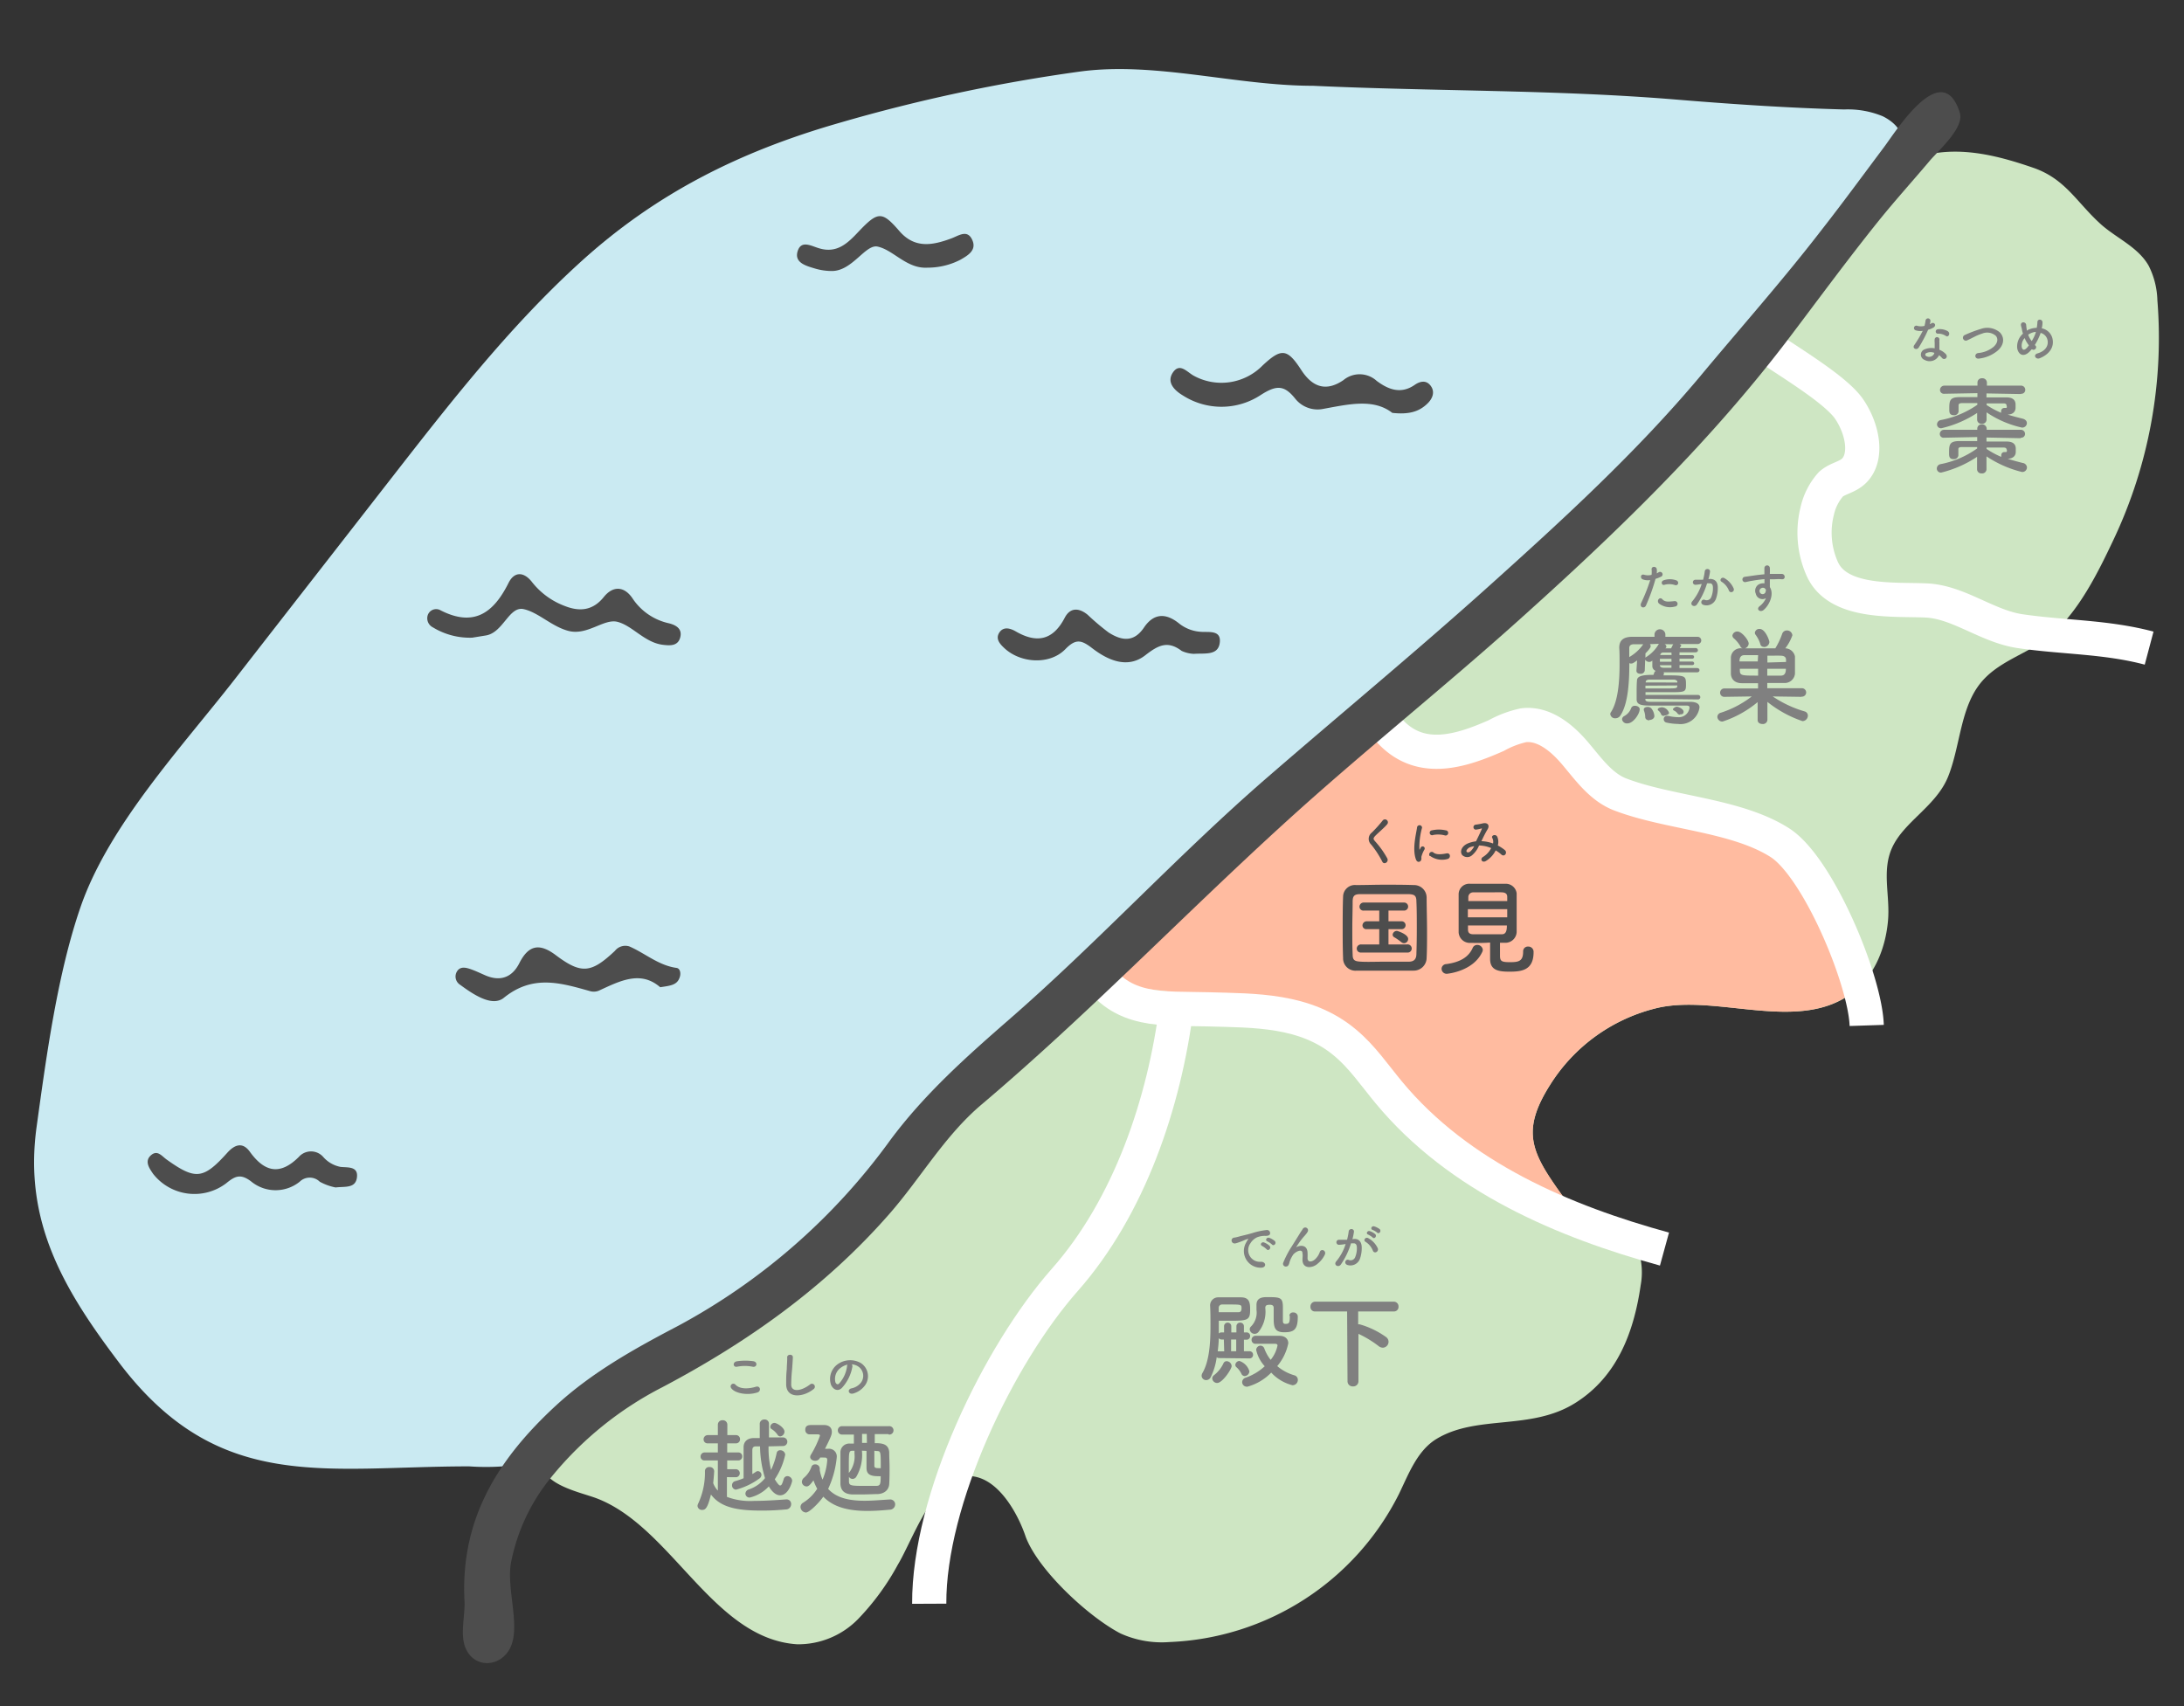 <svg xmlns="http://www.w3.org/2000/svg" viewBox="0 0 320 250"><rect x="0" y="0" width="320" height="250" fill="#333333" stroke="none"/><defs><style>.cls-1{fill:#caeaf2;}.cls-2{fill:#cee6c3;}.cls-3{fill:#ffbba0;}.cls-4{fill:none;stroke:#fff;stroke-miterlimit:10;stroke-width:5.01px;}.cls-5{fill:#4d4d4d;}.cls-6{fill:gray;}</style></defs><g id="レイヤー_1" data-name="レイヤー 1"><path class="cls-1" d="M245.72,14.6c8.15.67,16.31,1.22,24.49,1.44a13.36,13.36,0,0,1,5.66,1c9.16,4.58-4.33,17.68-7.61,21.91-3.08,4-6.73,7.54-9.52,11.74-2.62,4-4.19,9.16-7.43,12.66-2.46,2.66-6.35,4-9.49,5.87-5.62,3.31-9.53,5.55-13.27,10.64-4.28,5.82-12.66,10.19-17.42,15.64a435.63,435.63,0,0,1-32.35,33.09c-5.49,5.08-12.64,8.76-18.46,13.54a99.89,99.89,0,0,0-16,16.12c-2.41,3.11-4.57,6.41-7.14,9.39A83.73,83.73,0,0,1,125.87,178q-10.31,8.31-21,16.11c-5,3.68-10.61,6.64-15.24,10.84-3.8,3.45-6.34,8-11.62,9.33a34.49,34.49,0,0,1-9.25.59c-21.13,0-36.66,4-51.16-15C9.34,189,3.44,179.05,5.36,165.14c1.43-10.36,3.06-22.49,6.47-32.31,4.17-12,14.92-23.47,22.63-33.38S49.69,79.9,57.3,70.12c8.57-11,17.19-22.07,27.49-31.48C96,28.37,108.37,22.2,123,18a246.47,246.47,0,0,1,35.13-7.5c11.06-1.53,22.91,2.07,34.25,2.07C210.17,13.4,227.93,13.12,245.72,14.6Z"/><path class="cls-2" d="M240.4,188.28c-1,6.93-3.44,13.42-9.56,17.28-6.5,4.11-14.34,1.69-20.3,5.25-2.86,1.7-4.11,5.1-5.56,8.1a39.36,39.36,0,0,1-33.6,21.7,14.63,14.63,0,0,1-7.21-1.26c-4.66-2.42-12-9.21-13.87-14.12-1.22-3.67-4.55-9.69-9.25-8.86-4.43.78-7.43,9.46-9.49,12.89a36.57,36.57,0,0,1-5.85,8,12.26,12.26,0,0,1-8.91,3.68c-12.32-.79-18.36-17.2-29.39-21.39-2.33-.88-7.7-1.92-8-5-.18-1.95,3.27-5.3,4.42-6.82a35.26,35.26,0,0,1,10.8-9.83c5.58-3.39,12-5.15,17.53-8.67,7.84-5,13-13.18,19.18-20.17a132.19,132.19,0,0,1,19.69-17.6c3.17-2.41,6.29-4.5,8.81-7.48a81.57,81.57,0,0,1,8.58-9.26c7.89-6.86,16.54-12.81,24.31-19.81,4.28-3.85,8.27-8,12.33-12.07,6.88-6.88,14-13.54,21.09-20.19,9.46-8.85,19.4-17.4,28.46-26.65,6.94-7.09,8.48-17.12,14.48-24.81a23.45,23.45,0,0,1,13.51-8.58c5.24-1.09,10.47.3,15.39,2,4.73,1.67,6.3,5.1,9.93,8.34,2.29,2,5.39,3.3,6.91,6A11.9,11.9,0,0,1,316.1,44a69.05,69.05,0,0,1-6.43,35.09c-2.24,4.74-5,10.34-9,13.84-3.43,3-8.26,3.86-10.95,7.79-2.5,3.65-2.59,8.8-4.25,13-1.72,4.39-6.51,6.65-8.25,10.52-1.53,3.4-.26,7-.59,10.68-.35,3.94-1.91,7.93-5,10.39-7.77,6.17-19.64.4-28.58,2.34A25.51,25.51,0,0,0,227.1,159c-4.32,6.83-2.68,9.95,1.76,16.13,3,4.14,9.41,2.51,11.39,8.79A10.24,10.24,0,0,1,240.4,188.28Z"/><path class="cls-3" d="M243,147.65c8.94-1.94,20.81,3.83,28.58-2.34a11.53,11.53,0,0,0,1.86-1.9c-2.59-7.18-5.9-14.24-12-18.59A40.3,40.3,0,0,0,250.88,120q-5-1.68-10-3.19a12.22,12.22,0,0,1-3.88-1.68,19.08,19.08,0,0,1-2.46-2.62,16.64,16.64,0,0,0-16.47-4.92c-2.35.63-4.64,1.81-7.07,1.66-3.13-.2-5.39-2.39-7.42-4.94-3.55,3.58-7.08,7.18-10.82,10.55-7.77,7-16.42,12.95-24.31,19.81a81.57,81.57,0,0,0-8.58,9.26c-.16.19-.33.37-.49.55a21.75,21.75,0,0,0,2.41.13,81.74,81.74,0,0,1,26.05,4.68,24.76,24.76,0,0,1,7.92,4.13c3,2.53,4.84,6.16,7.73,8.8,2.52,2.32,5.7,3.76,8.66,5.47,7.89,4.57,14.76,11.37,23.63,13.44,1,0,2.07.07,3.09.17-2.71-3.28-7.54-2.76-10-6.19-4.44-6.18-6.08-9.3-1.76-16.13A25.51,25.51,0,0,1,243,147.65Z"/><path class="cls-4" d="M201,103.07c4.59,9.69,11.91,7.51,18.24,4.71a14.69,14.69,0,0,1,4-1.51c2.95-.35,5.59,1.82,7.52,4.09s3.73,4.87,6.5,6c7.18,2.8,17.06,3,23.53,7.12,5.62,3.61,12.5,20.11,12.72,26.78"/><path class="cls-4" d="M258.74,50.66c2.9,2.09,10.2,6.33,12.21,9.3s2.71,7,.73,9c-1,1-2.43,1.11-3.42,2a8.76,8.76,0,0,0-2,3.92,13,13,0,0,0,.66,8.3c2.21,5.38,10.62,4.58,15.35,4.81s8.92,3.8,13.74,4.5c6.36.93,12.56.8,18.88,2.48"/><path class="cls-5" d="M204,60.5c-2.8-2.18-6.53-1.23-10.31-.55a4.19,4.19,0,0,1-3.92-1.54c-1.6-2-2.74-2-5-.56a10.47,10.47,0,0,1-11.45.1c-1.12-.67-2.41-1.82-1.53-3.27,1-1.61,2.07-.23,3.07.35A8.45,8.45,0,0,0,185,53.55c2.73-2.55,3.6-2.51,5.65.65,1.65,2.55,3.65,3.23,6.19,1.5a3.71,3.71,0,0,1,4.87.11c1.66,1.24,3.5,2,5.54.61.78-.55,1.71-.79,2.38.12s.26,1.91-.54,2.65C207.91,60.31,206.45,60.77,204,60.5Z"/><path class="cls-5" d="M69.19,93.44a10.4,10.4,0,0,1-5.76-1.51,1.49,1.49,0,0,1-.78-1.71,1.3,1.3,0,0,1,1.92-.78c4.89,2.49,7.76.34,9.93-4,.87-1.77,2.29-1.65,3.45-.15a11,11,0,0,0,4.81,3.51c2.19.86,4.11.67,5.71-1.32,1.37-1.7,3-1.56,4.18.16A8.6,8.6,0,0,0,98,91.33c1,.25,2,.77,1.67,2.06s-1.48,1.22-2.5,1.1c-2.7-.3-4.49-2.81-6.7-3.37-2-.51-4.42,2.07-7.21,1.32-2.46-.66-4.35-2.69-6.52-3.18s-3,3.47-5.58,3.86Z"/><path class="cls-5" d="M96.73,144.66c-2.88-2.5-5.9-.92-9,.51a2,2,0,0,1-1.32.05c-4.31-1.21-8.36-2.44-12.6,1-1.7,1.36-4.45-.49-6.38-1.91a1.43,1.43,0,0,1-.57-1.78c.43-.94,1.25-.8,2-.55s1.45.59,2.16.9c2.23,1,4,.38,5.07-1.74,1.33-2.62,2.89-3,5.29-1.22,3.79,2.86,5.23,2.7,8.72-.59a1.93,1.93,0,0,1,2.11-.65c2.31,1,4.28,2.79,6.92,3.15.55.08.67.86.44,1.43C99.19,144.37,98.16,144.44,96.73,144.66Z"/><path class="cls-5" d="M174.93,95.81a4.74,4.74,0,0,1-1.79-.43c-2.07-1.57-3.46-.82-5.35.65-2.59,2-5.44.72-7.7-1-1.6-1.24-2.43-1.52-4,.1-2.28,2.33-6.52,2.06-8.89-.12-.67-.62-1.38-1.37-.79-2.3s1.58-.67,2.4-.2c3.08,1.79,5.47,1.34,7.2-2,.81-1.54,2.11-1.45,3.36-.42a35.28,35.28,0,0,0,3.05,2.58c1.86,1.19,3.68,1.54,5.2-.72,1.41-2.09,3.18-2.17,5.13-.6a5.67,5.67,0,0,0,3.07,1.22c1.21.13,3.19-.36,2.89,1.68C178.43,96.1,176.49,95.69,174.93,95.81Z"/><path class="cls-5" d="M49.17,174a7.93,7.93,0,0,1-2.32-.84,2.1,2.1,0,0,0-2.94,0,5.64,5.64,0,0,1-7.15-.07c-1.52-1.13-2.32-.77-3.62.3A7.69,7.69,0,0,1,22.43,172c-.55-.81-1.29-1.83-.33-2.7s1.61.11,2.33.62c4.21,3,5.36,2.9,8.87-1,1.13-1.26,2.28-1.58,3.31-.15,2.16,3,4.43,3.49,7.17.76a2.38,2.38,0,0,1,3.58,0,4.49,4.49,0,0,0,2.55,1.46c1.05.11,2.59-.12,2.39,1.53S50.56,173.83,49.17,174Z"/><path class="cls-5" d="M135.92,39.22c-3.08.2-5-2.6-7.35-3.09-1.75-.36-3.66,3.52-6.6,3.58a8.66,8.66,0,0,1-2.62-.38c-1.26-.38-3-.84-2.48-2.52s2-.76,3.14-.43c2.62.8,4.2-.75,5.76-2.41,2.85-3,3.44-3.08,6-.12,2.26,2.62,4.88,2.1,7.61,1.09,1.1-.4,2.4-1.42,3.11.3.6,1.45-.68,2.19-1.75,2.81A10.45,10.45,0,0,1,135.92,39.22Z"/><path class="cls-6" d="M241.08,102.4v.1c0,.29.35.34.77.34.67,0,1.61,0,2.63,0s2.14,0,3.13,0,1.4.33,1.4.8a2.8,2.8,0,0,1-3.16,2.44,8.19,8.19,0,0,1-1.72-.21.5.5,0,0,1-.36-.49.45.45,0,0,1,.48-.48h.17a6.7,6.7,0,0,0,1.43.19,1.57,1.57,0,0,0,1.7-1.4c0-.2-.11-.3-.46-.3h-.66l-4.28,0c-1.34,0-2.29,0-2.35-.83,0-.23,0-.57,0-.94,0-.63,0-1.37.05-1.89,0-.74,1-.84,2.41-.84a2.74,2.74,0,0,0,.12-.32.42.42,0,0,1,.23-.26.74.74,0,0,1-.51-.71c0-.23,0-.51,0-.8l-.08.06a.57.57,0,0,1-.38.13.69.69,0,0,1-.59-.33l-.06,1.6a.58.58,0,0,1-.64.47c-.31,0-.58-.14-.58-.44v0l.1-1.52c-.56.4-.67.46-.86.46a.52.52,0,0,1-.28-.06c0,2.54-.14,5.93-1.31,7.67a.85.85,0,0,1-.73.41.69.69,0,0,1-.75-.61.51.51,0,0,1,.11-.31c1.06-1.63,1.25-4.64,1.25-7,0-1,0-1.8-.05-2.4v0c0-1,.49-1.6,1.88-1.62h3.29v-.39h0a.8.8,0,0,1,1.59,0h0l0,.39c2,0,3.87,0,4.7,0a.54.54,0,0,1,.56.54.53.53,0,0,1-.58.52h-2.61c.14.06.25.14.25.23s0,0-.22.36h2.31a.33.33,0,0,1,.36.33c0,.15-.12.3-.38.3h-2.32V96h1.83c.22,0,.31.12.31.26a.27.27,0,0,1-.31.26h-1.83v.42h1.83a.28.28,0,0,1,.32.26c0,.14-.1.26-.32.26h-1.83v.43h2.55c.26,0,.38.15.38.32s-.12.31-.38.31h-4.88a.32.32,0,0,1,.05.18.61.61,0,0,1-.09.26c3.29,0,3.32,0,3.32,1.41,0,1-.15,1.06-2.23,1.06l-3.7,0v.4h7.7a.33.33,0,1,1,0,.66Zm-3.42,3a.58.58,0,0,1,.32-.47,2.17,2.17,0,0,0,1-1.12.55.55,0,0,1,.58-.39c.34,0,.69.2.69.5,0,.67-.93,2.08-1.8,2.08A.71.71,0,0,1,237.66,105.38Zm1.79-11c-.54,0-.73.22-.73.56v1.32a6.22,6.22,0,0,0,2.05-1.88Zm2.21,11.15c-.31,0-.6-.16-.6-.48a2.82,2.82,0,0,0-.21-1,.3.3,0,0,1,0-.12c0-.23.27-.36.56-.36a.73.73,0,0,1,.55.22,2,2,0,0,1,.44,1.14C242.37,105.31,242,105.5,241.66,105.5Zm.09-11.16a.52.52,0,0,1,.11.29c0,.06,0,.29-.77,1.06l0,.65a.44.44,0,0,1,.14-.13A5.44,5.44,0,0,0,243,94.44a.3.3,0,0,1,.07-.1Zm-.66,6.08v.41l3,0c1.4,0,1.62,0,1.66-.29,0,0,0-.09,0-.15Zm4.67-.46c0-.07,0-.11,0-.16s-.18-.27-.53-.27-1,0-1.63,0-1.3,0-1.89,0c-.38,0-.57.12-.58.35V100Zm-1.94,4.89a.42.42,0,0,1-.42-.2,1.27,1.27,0,0,0-.42-.58.22.22,0,0,1-.09-.16c0-.18.34-.32.66-.32a1.19,1.19,0,0,1,1,.83C244.54,104.68,244.14,104.85,243.82,104.85Zm1.08-8.36h-1.69c0,.14,0,.28,0,.42h1.7Zm0,.94h-1.69v0c0,.21.15.37.57.37h1.12Zm0-1.86h-1.2a.4.4,0,0,0-.44.36l0,0h1.66Zm-1-1.23a.45.45,0,0,1,.26.35.32.32,0,0,1-.06.17L244,95h.85c.08-.14.14-.28.24-.48a.23.23,0,0,1,.11-.11Zm2.25,10.33a.43.43,0,0,1-.35-.16,1.22,1.22,0,0,0-.53-.44c-.11-.06-.15-.13-.15-.2s.29-.36.56-.36,1,.34,1,.73S246.4,104.67,246.12,104.67Z"/><path class="cls-6" d="M263.93,102.11l-4.19-.06a16.56,16.56,0,0,0,4.69,2.2.63.63,0,0,1,.46.6.82.82,0,0,1-.78.82,16.86,16.86,0,0,1-5.15-2.82l0,2.66v0a.65.65,0,0,1-.72.58c-.36,0-.71-.18-.71-.58v0l0-2.63a15.57,15.57,0,0,1-5.14,2.85.72.72,0,0,1-.76-.69.64.64,0,0,1,.5-.6,14.8,14.8,0,0,0,4.54-2.39l-4,.06h0a.6.6,0,0,1-.64-.61.62.62,0,0,1,.65-.62h4.91v-.77c-.85,0-1.79,0-2.36,0-1.05,0-1.57-.58-1.62-1.35,0-.37,0-.8,0-1.22s0-.86,0-1.2A1.42,1.42,0,0,1,255.21,95h.11a.47.47,0,0,1-.32-.3,4.45,4.45,0,0,0-1-1.2.59.59,0,0,1-.17-.36.71.71,0,0,1,.75-.6c.65,0,1.64,1.29,1.64,1.76a.78.78,0,0,1-.55.7h4.45a10.92,10.92,0,0,0,1-2.11.72.72,0,0,1,.68-.51.79.79,0,0,1,.82.71A6.75,6.75,0,0,1,261.58,95a1.48,1.48,0,0,1,1.42,1.2c0,.37,0,.82,0,1.27s0,.87,0,1.24a1.51,1.51,0,0,1-1.59,1.37c-.65,0-1.64,0-2.47,0v.77h5a.62.62,0,1,1,0,1.23ZM257.6,96c-.68,0-1.35,0-2,0s-.73.52-.73.92h2.68Zm0,2h-2.68c0,1,0,1,2.68,1Zm.84-3.21a.51.51,0,0,1-.52-.41,4.34,4.34,0,0,0-.71-1.39.54.54,0,0,1-.09-.27.65.65,0,0,1,.71-.56c.81,0,1.42,1.65,1.42,1.93A.79.79,0,0,1,258.44,94.81ZM261.69,97c0-.1,0-.21,0-.32,0-.37-.24-.58-.73-.6s-1.29,0-2,0v1Zm-2.75,1v1c.69,0,1.38,0,2,0s.73-.52.73-1Z"/><path class="cls-6" d="M241.17,88.72c-.23.52-1,.29-.71-.36A26.14,26.14,0,0,0,241.79,85a2.14,2.14,0,0,1-1.11-.11c-.39-.16-.32-.86.26-.66a2,2,0,0,0,1.05,0,3.87,3.87,0,0,0,0-.83c0-.44.69-.46.76,0a2.55,2.55,0,0,1,0,.62l.29-.17a.37.37,0,1,1,.3.67,5.16,5.16,0,0,1-.77.3A28.82,28.82,0,0,1,241.17,88.72Zm1.86-.34c-.33-.37.14-1,.54-.57s.85.36,1.74.28a.4.4,0,1,1,.1.79A2.69,2.69,0,0,1,243,88.38Zm.86-2.69c-.4.15-.63-.48-.13-.66a2.79,2.79,0,0,1,1.83,0c.51.18.31.86-.18.7A2.64,2.64,0,0,0,243.89,85.69Z"/><path class="cls-6" d="M250.53,84.83c.64,0,1.13.32,1.16,1.18a4.7,4.7,0,0,1-.26,1.72,1.48,1.48,0,0,1-1.8.92c-.6-.17-.36-.88.11-.77a.72.72,0,0,0,1-.41,3.37,3.37,0,0,0,.24-1.33c0-.47-.16-.69-.51-.66a2.21,2.21,0,0,0-.35,0,11.22,11.22,0,0,1-1.48,3.09c-.36.52-1.16.07-.66-.49a7.52,7.52,0,0,0,1.35-2.5l-.09,0a5.44,5.44,0,0,1-.83.11.37.37,0,1,1,0-.74c.24,0,.47,0,.75,0l.38,0a9.09,9.09,0,0,0,.24-1.22c.05-.5.83-.46.77.06a8.49,8.49,0,0,1-.23,1.08Zm2.8,1.73a2.69,2.69,0,0,0-1.09-1.32c-.37-.21,0-.79.44-.51A3.21,3.21,0,0,1,254,86.19C254.23,86.7,253.54,87,253.33,86.56Z"/><path class="cls-6" d="M257.26,87a1.08,1.08,0,0,1,.61-1.45,1.53,1.53,0,0,1,.66-.07c0-.17,0-.4,0-.62-.64.06-1.28.15-1.67.22-.55.08-.91.18-1.14.22a.39.39,0,1,1-.06-.78l1.12-.16c.38-.06,1.07-.15,1.74-.21V84c0-.47,0-.5,0-.75a.4.4,0,0,1,.8,0,6.44,6.44,0,0,1,0,.74s0,.07,0,.11l.59,0c.38,0,.64,0,1.16,0s.61.83,0,.78-.72,0-1.2,0h-.55c0,.25,0,.49,0,.71s0,.27,0,.44c.68,1.08-.12,2.71-.93,3.36-.51.41-1.18-.14-.51-.61a3,3,0,0,0,.87-1.13A1,1,0,0,1,257.26,87Zm1.29-.81a.5.5,0,0,0-.49,0,.45.45,0,0,0-.22.58.45.45,0,0,0,.87-.13.34.34,0,0,0,0-.29Z"/><path class="cls-6" d="M296.06,57.74l-5-.09,0,.58h2.9c.9,0,1.33.34,1.36,1,0,.12,0,.38,0,.52,0,.65-.5,1-1.17,1,.7.22,1.42.4,2.21.6.44.11.62.39.62.65a.67.67,0,0,1-.74.65,14.92,14.92,0,0,1-5.17-2.23v1.09h0a.63.63,0,0,1-.7.59.62.62,0,0,1-.68-.59h0v-1a16.15,16.15,0,0,1-5.24,2.24.58.58,0,0,1-.64-.57.67.67,0,0,1,.56-.63,13.8,13.8,0,0,0,5.35-2.24v-.24l-2.24,0c-.37,0-.51.11-.51.31s0,.58,0,.92a.62.62,0,0,1-.69.54c-.65,0-.67-.43-.67-.85,0-1.21,0-1.8,1.53-1.8h2.59l0-.58-4.87.09h0a.56.56,0,0,1-.61-.55.63.63,0,0,1,.63-.64l4.86,0v-.47a.62.62,0,0,1,.68-.61.64.64,0,0,1,.7.61v.47l5,0a.6.6,0,0,1,.62.62.56.56,0,0,1-.6.57Zm0,6.47-5-.1,0,.59H294c.9,0,1.32.34,1.35,1,0,.12,0,.38,0,.52,0,.65-.52,1-1.19,1,.7.23,1.42.42,2.21.62a.7.7,0,0,1,.62.66.68.68,0,0,1-.73.66,16.28,16.28,0,0,1-5.2-2.29l0,1.91h0a.63.63,0,0,1-.7.59.62.62,0,0,1-.68-.59h0l0-1.84a16.69,16.69,0,0,1-5.26,2.31.6.6,0,0,1-.64-.6.67.67,0,0,1,.56-.64,13.61,13.61,0,0,0,5.35-2.3v-.2l-2.24,0c-.37,0-.51.1-.51.3s0,.59,0,.93a.63.63,0,0,1-.69.54c-.65,0-.67-.43-.67-.85,0-1.22,0-1.8,1.53-1.8h2.59l0-.59-4.87.1h0a.55.55,0,0,1-.61-.54.61.61,0,0,1,.63-.62l4.86,0v-.17h0a.62.62,0,0,1,.68-.62.65.65,0,0,1,.7.62h0v.17l5,0a.6.6,0,0,1,.62.6.56.56,0,0,1-.6.56ZM294,59.42c0-.19-.11-.31-.46-.31-.76,0-1.6,0-2.46,0v.24a12.79,12.79,0,0,0,2.13,1.14.67.67,0,0,1,0-.24.45.45,0,0,1,.45-.47h.19c.09,0,.2,0,.2-.17h0Zm0,6.46c0-.18-.1-.3-.46-.3-.76,0-1.61,0-2.47,0v.2a12.2,12.2,0,0,0,2.16,1.17.62.62,0,0,1,0-.23.44.44,0,0,1,.44-.48l.11,0h.07c.1,0,.2,0,.2-.17v-.19Z"/><path class="cls-6" d="M280.71,48.41a.35.35,0,1,1,.22-.66,2.1,2.1,0,0,0,1.05,0,6.17,6.17,0,0,0,.15-.77.36.36,0,0,1,.72.07,2.15,2.15,0,0,1-.1.46,1.36,1.36,0,0,0,.24-.13c.34-.24.82.23.34.59a2.85,2.85,0,0,1-.82.35,19.41,19.41,0,0,1-1.37,2.59c-.28.46-1,.16-.67-.33a17.13,17.13,0,0,0,1.25-2.1A2.23,2.23,0,0,1,280.71,48.41ZM282,52.74a.82.82,0,0,1,0-1.55,2.58,2.58,0,0,1,1.47-.15v-.26c0-.2,0-.39,0-.58a2.27,2.27,0,0,1,0-.52.35.35,0,0,1,.69.14,1.79,1.79,0,0,0,0,.36v.6c0,.14,0,.3,0,.47a2.68,2.68,0,0,1,.93.62c.44.48-.18,1-.55.58a2.09,2.09,0,0,0-.43-.4A1.52,1.52,0,0,1,282,52.74Zm.25-1a.24.24,0,0,0,0,.45.82.82,0,0,0,1.16-.41s0-.06,0-.08A1.49,1.49,0,0,0,282.27,51.73Zm1.7-2.84c-.42,0-.45-.61,0-.66a2.39,2.39,0,0,1,1.4.27c.52.31.12,1-.25.71A2,2,0,0,0,284,48.89Z"/><path class="cls-6" d="M290,52.54c-.71.12-.76-.73-.15-.81a4.1,4.1,0,0,0,2.24-.9c.65-.58.69-1.21.34-1.62a1.93,1.93,0,0,0-2-.33,7.23,7.23,0,0,0-1.1.45c-.34.17-.68.35-1.06.52a.43.43,0,1,1-.37-.77,18.72,18.72,0,0,1,2.39-.9,2.83,2.83,0,0,1,2.73.53c.82.87.52,2-.42,2.75A5.21,5.21,0,0,1,290,52.54Z"/><path class="cls-6" d="M297.48,51.41c-.9,1-1.7.64-1.91-.33a2.49,2.49,0,0,1,.84-2.19,4.1,4.1,0,0,1-.14-.5c0-.15-.12-.51-.15-.67-.13-.64.73-.63.76-.08a5.87,5.87,0,0,0,.08.64,1.36,1.36,0,0,0,0,.17l.15-.09a3.05,3.05,0,0,1,1.31-.32,5,5,0,0,0,.1-.83c0-.54.78-.48.75.08a4.12,4.12,0,0,1-.11.82,2,2,0,0,1,1.54,1.39c.39,1.42-.54,2.48-1.86,3-.58.22-1-.52-.29-.72,1.32-.4,1.62-1.29,1.44-2a1.37,1.37,0,0,0-1-1,1.87,1.87,0,0,1-.07.22,9.08,9.08,0,0,1-.78,1.56l.1.08a.33.33,0,0,1,0,.47.36.36,0,0,1-.5.08l-.06,0A3.63,3.63,0,0,1,297.48,51.41Zm-.83-1.87a1.69,1.69,0,0,0-.43,1.29c.12.6.47.43.69.21s.23-.27.36-.44A4.41,4.41,0,0,1,296.65,49.54Zm.74-.63a.83.83,0,0,0-.22.14,3.14,3.14,0,0,0,.52.93,6,6,0,0,0,.59-1.24l0-.11A2.3,2.3,0,0,0,297.39,48.91Z"/><path class="cls-5" d="M207.12,142.23c-1.34,0-2.75,0-4.15,0s-2.8,0-4.18,0a1.81,1.81,0,0,1-2-1.86c-.05-1.16-.06-2.54-.06-4,0-1.74,0-3.52.06-5a1.73,1.73,0,0,1,1.9-1.68c1.33,0,2.73-.05,4.16-.05s2.89,0,4.32.05a1.84,1.84,0,0,1,1.86,1.8c0,1.57.06,3.3.06,5,0,1.37,0,2.69-.06,3.86A1.89,1.89,0,0,1,207.12,142.23Zm.47-6.16c0-1.39,0-2.77-.06-4,0-.88-.34-1-1.08-1.05-1.15,0-2.41,0-3.63,0s-2.44,0-3.51,0c-.87,0-1.11.27-1.12,1.05,0,1.25-.05,2.62-.05,4s0,2.65.05,3.8c0,.88.33,1,1.28,1.05s2.16,0,3.32,0l3.6,0c.85,0,1.12-.43,1.14-1.09C207.57,138.61,207.59,137.33,207.59,136.07Zm-8.14,3.51a.59.59,0,0,1-.66-.57.62.62,0,0,1,.66-.62h2.64v-2.24h-1.82a.56.56,0,0,1-.64-.55.62.62,0,0,1,.66-.6h1.8v-1.57h-2.24a.58.58,0,0,1-.66-.57.62.62,0,0,1,.66-.61h5.88a.59.59,0,1,1,0,1.18h-2.29V135h1.85a.58.58,0,1,1,0,1.15h-1.85v2.24h2.73a.6.6,0,1,1,0,1.19Zm5.88-1.52a9,9,0,0,0-1-.7.45.45,0,0,1-.28-.4.62.62,0,0,1,.63-.55c.09,0,1.64.49,1.64,1.17a.62.62,0,0,1-.57.63A.64.64,0,0,1,205.33,138.06Z"/><path class="cls-5" d="M212,142.69a.74.74,0,0,1-.78-.72.71.71,0,0,1,.69-.7c2-.27,3.25-1,3.86-2.35a.71.71,0,0,1,.68-.46.8.8,0,0,1,.81.72.71.71,0,0,1-.08.31C215.84,142.38,212,142.69,212,142.69Zm3.51-4.53a1.64,1.64,0,0,1-1.79-1.54c0-.67,0-1.78,0-2.86s0-2.15,0-2.76a1.55,1.55,0,0,1,1.68-1.5c.7,0,1.62,0,2.56,0s1.89,0,2.67,0a1.6,1.6,0,0,1,1.59,1.4c0,.67,0,1.66,0,2.68s0,2.26,0,3a1.65,1.65,0,0,1-1.67,1.57c-.26,0-.51,0-.77,0,0,.62,0,1.34,0,1.84,0,.84.18,1,1.49,1s1.9-.18,1.9-1.57a.69.69,0,0,1,.72-.72.77.77,0,0,1,.81.83c0,2.65-1.77,2.85-3.51,2.85-1.54,0-2.86-.15-2.86-1.86,0-.42,0-1.57,0-2.41C217.38,138.19,216.4,138.18,215.52,138.16Zm5.33-4.94h-5.77v1.2h5.77Zm0-1.18c0-.23,0-.45,0-.62,0-.4-.22-.63-.72-.66s-1.17,0-1.89,0-1.74,0-2.38,0a.69.69,0,0,0-.71.68c0,.17,0,.37,0,.6Zm-5.75,3.57c0,.23,0,.43,0,.61,0,.5.29.67.73.68.7,0,1.46,0,2.24,0s1.37,0,2,0,.73-.6.73-1.29Z"/><path class="cls-5" d="M202.54,126.27a14.37,14.37,0,0,0-1.62-2.5A1.15,1.15,0,0,1,201,122a20,20,0,0,0,1.56-1.73.43.43,0,1,1,.68.52c-.38.47-1.19,1.14-1.66,1.61s-.35.57-.1.88a13,13,0,0,1,1.79,2.51C203.52,126.31,202.79,126.77,202.54,126.27Z"/><path class="cls-5" d="M207.49,126c-.61-1.52,0-3.79.13-4.71a.37.37,0,1,1,.74,0,10.53,10.53,0,0,0-.39,3.14c0,.1.05.08.08,0s.1-.19.13-.25a.3.3,0,0,1,.53.3,4.17,4.17,0,0,0-.45,1.08c0,.21.05.45-.14.62S207.65,126.34,207.49,126Zm2-.55a.38.38,0,0,1,.54-.53c.41.38,1.33.25,1.92.13s.66.69.15.82A3,3,0,0,1,209.54,125.42Zm.43-3.07a.36.36,0,1,1-.1-.71,4.54,4.54,0,0,1,2,0,.38.38,0,1,1-.13.74A3.79,3.79,0,0,0,210,122.35Z"/><path class="cls-5" d="M217.11,123.26a5.39,5.39,0,0,1,1.65.34,1.18,1.18,0,0,0-.11-.81c-.21-.36.48-.65.73-.18a1.91,1.91,0,0,1,.08,1.28,6.25,6.25,0,0,1,1,.65c.48.38,0,1.09-.47.69a5.21,5.21,0,0,0-.84-.62,3.76,3.76,0,0,1-1.45,1.56c-.53.31-.91-.29-.41-.6a3.27,3.27,0,0,0,1.2-1.3,4.94,4.94,0,0,0-1.78-.38,3.72,3.72,0,0,1-1,1.41,1.06,1.06,0,0,1-1.46,0c-.39-.49-.11-1.29.77-1.69a4.62,4.62,0,0,1,1.25-.33c.27-.57.62-1.27.83-1.76,0-.11.07-.17,0-.14a4,4,0,0,1-.9.19.37.37,0,0,1,0-.73,9.14,9.14,0,0,0,1.1-.2c.7-.13,1,.32.66.88s-.63,1.16-.9,1.74Zm-1.8.92c-.2.1-.55.43-.42.62s.36.08.5,0A2.52,2.52,0,0,0,216,124,2.39,2.39,0,0,0,215.31,124.18Z"/><path class="cls-6" d="M178.61,199a.48.48,0,0,1-.34-.13,9,9,0,0,1-.88,2.93.73.73,0,0,1-.66.43.66.66,0,0,1-.67-.63.86.86,0,0,1,.11-.39c1-1.69,1.19-4.35,1.19-6.82,0-1.06,0-2.09-.05-3v0a1.18,1.18,0,0,1,1.21-1.29c.56,0,1.13,0,1.69,0s1.08,0,1.59,0c1.29,0,1.37.8,1.37,1.86,0,1.52-.43,1.57-2.94,1.57l-1.65,0c0,.6,0,1.24,0,1.87a.54.54,0,0,1,.4-.16h.37v-.89a.52.52,0,0,1,.53-.54.52.52,0,0,1,.53.54v.89h.75v-.89a.53.53,0,0,1,.55-.54.53.53,0,0,1,.55.54v.89h.36a.51.51,0,0,1,.55.53.52.52,0,0,1-.55.54h-.36V198h.82a.5.5,0,0,1,.52.52.51.51,0,0,1-.52.53Zm-1,3a.67.67,0,0,1,.29-.51,4.7,4.7,0,0,0,1.37-1.74.5.5,0,0,1,.46-.29.75.75,0,0,1,.73.71c0,.46-1.36,2.48-2.12,2.48A.72.72,0,0,1,177.62,202Zm1.71-5.72H179a.55.55,0,0,1-.43-.19c0,.65-.07,1.29-.15,1.93a.41.41,0,0,1,.23,0h.72Zm-.75-4h2.9c.39,0,.44-.32.44-.56,0-.53,0-.57-1.63-.57-.41,0-.84,0-1.22,0a.48.48,0,0,0-.49.53Zm2.56,4h-.75V198h.75Zm.79,5.08a3.09,3.09,0,0,0-.73-1A.45.45,0,0,1,181,200a.61.61,0,0,1,.61-.57,2.26,2.26,0,0,1,1.45,1.51.73.73,0,0,1-.67.7A.55.55,0,0,1,181.93,201.38Zm.78,1.83a.67.67,0,0,1-.7-.66.7.7,0,0,1,.5-.65,8.06,8.06,0,0,0,2.81-1.68,5.26,5.26,0,0,1-1.25-2.37.64.64,0,0,1,.62-.65.6.6,0,0,1,.57.42,5.85,5.85,0,0,0,.93,1.66,4.82,4.82,0,0,0,1-2.09c0-.17-.11-.26-.34-.26h-.47c-.73,0-1.51,0-2.39,0h0a.56.56,0,0,1-.6-.57.58.58,0,0,1,.6-.6h3.48c.76,0,1.3.4,1.3,1.1a7.51,7.51,0,0,1-1.62,3.34,6.79,6.79,0,0,0,2.52,1.35.68.68,0,0,1,.5.66.78.78,0,0,1-.79.79,6.33,6.33,0,0,1-3.11-1.85A7.7,7.7,0,0,1,182.71,203.21Zm6.22-10.35a.5.5,0,0,1,.56-.52.62.62,0,0,1,.67.54V193c0,1.91-.65,2.22-2,2.22s-1.53-.7-1.53-2c0-.55,0-1.15,0-1.58,0-.19-.06-.45-.53-.45s-.7.06-.7.48a4.74,4.74,0,0,1-1,3.51.74.74,0,0,1-.56.27.72.72,0,0,1-.72-.67.56.56,0,0,1,.2-.42,2.87,2.87,0,0,0,.79-2.42c0-.21,0-.43,0-.67v-.05c0-1.15,1-1.15,1.64-1.15,1.91,0,2.23.07,2.23,1.55,0,.56,0,1.11,0,1.59v.29c0,.2,0,.49.34.49.5,0,.67-.06.67-1v-.19Z"/><path class="cls-6" d="M197.38,192.17h-4.7a.64.64,0,0,1-.67-.69.69.69,0,0,1,.67-.74h11.57a.68.68,0,0,1,.66.72.66.66,0,0,1-.66.71H199v1.89a1.6,1.6,0,0,1,.23,0,12.47,12.47,0,0,1,3.84,1.85.86.86,0,0,1,.38.71.87.87,0,0,1-.84.86,1,1,0,0,1-.57-.2,15.64,15.64,0,0,0-3-1.83v6.94a.75.75,0,0,1-.81.76.74.74,0,0,1-.79-.76Z"/><path class="cls-6" d="M182.59,182.07a2.36,2.36,0,0,1,.24-.4c.12-.16.08-.15-.06-.11-.57.19-.44.19-1,.39-.25.09-.46.17-.69.23-.67.18-.88-.7-.26-.83.16,0,.6-.12.84-.19s1.05-.24,1.82-.47a10.72,10.72,0,0,1,2.08-.45.46.46,0,0,1,.52.59c-.05.13-.21.29-.75.26a3.12,3.12,0,0,0-1.13.21,2.27,2.27,0,0,0-1,.9,1.71,1.71,0,0,0,1.55,2.69c.8,0,.85.87,0,.87A2.45,2.45,0,0,1,182.59,182.07Zm2.35.51c-.41-.18-.1-.65.27-.52a2.47,2.47,0,0,1,.8.49c.32.34-.16.83-.42.51A3.13,3.13,0,0,0,184.94,182.58Zm.77-.67c-.41-.16-.12-.65.26-.53a2.59,2.59,0,0,1,.8.46c.33.32-.12.83-.4.52A2.75,2.75,0,0,0,185.71,181.91Z"/><path class="cls-6" d="M190.84,184.58c0-.36.06-.57,0-.92,0-.85-1.2-.13-1.41.26a4.09,4.09,0,0,0-.48,1c-.14.6-.31.63-.46.66a.41.41,0,0,1-.45-.6,14.18,14.18,0,0,1,1.22-2.33c.44-.69.84-1.34,1.21-1.94.13-.22.34-.49.42-.64a.41.41,0,0,1,.71.42,2,2,0,0,1-.17.26l-.22.27a9.55,9.55,0,0,0-.81,1c-.2.28-.35.53-.52.78,0,.08,0,.07,0,0,.28-.25,1.6-.61,1.7.69a8,8,0,0,1,0,.85c0,.68.65.6,1.1.19a2.59,2.59,0,0,0,.7-1.08c.22-.57,1-.17.73.4a3.72,3.72,0,0,1-1,1.28C192.35,185.86,190.83,186,190.84,184.58Z"/><path class="cls-6" d="M198.36,181.55c.64-.06,1.13.32,1.16,1.18a4.73,4.73,0,0,1-.26,1.72,1.48,1.48,0,0,1-1.8.92c-.6-.18-.35-.88.11-.77a.72.72,0,0,0,1-.41,3.4,3.4,0,0,0,.24-1.33c0-.47-.16-.7-.51-.67l-.35,0a11.09,11.09,0,0,1-1.48,3.09c-.36.53-1.16.08-.66-.48a7.35,7.35,0,0,0,1.35-2.5l-.09,0a5.22,5.22,0,0,1-.83.1.37.37,0,1,1,0-.73c.24,0,.47,0,.75,0l.38,0a9.09,9.09,0,0,0,.24-1.22c.05-.5.83-.46.77.06a10.38,10.38,0,0,1-.22,1.08Zm2.8,1.73a2.69,2.69,0,0,0-1.09-1.32c-.37-.21,0-.79.44-.51a3.21,3.21,0,0,1,1.36,1.46C202.06,183.42,201.37,183.76,201.16,183.28Zm-.69-2.37c-.4-.15-.12-.62.24-.51a2.51,2.51,0,0,1,.78.43c.31.3-.1.79-.37.5A2.78,2.78,0,0,0,200.47,180.91Zm.66-.68c-.4-.13-.16-.63.21-.53a2.61,2.61,0,0,1,.8.4c.32.29-.08.79-.36.52A2.34,2.34,0,0,0,201.13,180.23Z"/><path class="cls-6" d="M106.51,216.45v2.89a9.6,9.6,0,0,0,4,.59c1.57,0,3.29-.12,4.7-.22h.06a.66.66,0,0,1,.65.7.77.77,0,0,1-.74.77c-1.09.1-2.29.17-3.48.17-3.17,0-6-.27-7.53-2.36-.49,2-.81,2.26-1.28,2.26a.64.64,0,0,1-.69-.58.82.82,0,0,1,.09-.33,10.8,10.8,0,0,0,1-4.8.59.59,0,0,1,.66-.57.63.63,0,0,1,.69.59c0,.35-.13,1.64-.14,1.77a3.05,3.05,0,0,0,.68,1.09V214h-1.93a.55.55,0,0,1-.6-.56.59.59,0,0,1,.6-.61h1.93v-1.33h-1.46a.58.58,0,0,1-.63-.58.61.61,0,0,1,.63-.63h1.46v-1.54a.65.65,0,0,1,.68-.64.65.65,0,0,1,.71.64v1.54h1.25a.58.58,0,0,1,.61.6.59.59,0,0,1-.61.61h-1.27v1.33h1.62a.56.56,0,0,1,.58.58.57.57,0,0,1-.58.59h-1.62v1.29h1.33a.59.59,0,0,1,0,1.17Zm6.1-4.51a13.81,13.81,0,0,0,.36,3.46,10.69,10.69,0,0,0,.83-2.49.49.49,0,0,1,.52-.4.71.71,0,0,1,.73.64,10.24,10.24,0,0,1-1.53,3.61c.13.2.55.91.78.91s.32-.27.53-.93a.56.56,0,0,1,.54-.44.72.72,0,0,1,.7.67c0,.16-.52,2.14-1.77,2.14-.81,0-1.43-.92-1.65-1.31a5.53,5.53,0,0,1-2.8,1.64.59.59,0,0,1-.63-.57.67.67,0,0,1,.49-.62,5.05,5.05,0,0,0,2.38-1.66,16.47,16.47,0,0,1-.73-4.65h-.57c-.47,0-.54.23-.56.54,0,.64,0,1.49,0,2.43V216c.18-.11.37-.22.52-.33a.51.51,0,0,1,.3-.1.55.55,0,0,1,.52.55.66.66,0,0,1-.32.54,10.13,10.13,0,0,1-3.41,1.62.61.61,0,0,1-.58-.64.6.6,0,0,1,.44-.6,9.86,9.86,0,0,0,1.25-.43v-1.38c0-1.13,0-2.2,0-3.17,0-.65.38-1.33,1.52-1.34l.85,0c0-.68,0-1.34,0-2v0A.65.65,0,0,1,112,208a.62.62,0,0,1,.67.63q0,.94,0,2c.69,0,1.39,0,2.06,0a.63.63,0,0,1,0,1.26Zm1.33-1.68a2.89,2.89,0,0,0-.89-.86.35.35,0,0,1-.18-.33.62.62,0,0,1,.59-.57c.38,0,1.48.7,1.48,1.28a.71.71,0,0,1-.62.7A.46.46,0,0,1,113.94,210.26Z"/><path class="cls-6" d="M120.17,213.57a.77.77,0,0,1-.73.48c-.37,0-.73-.22-.73-.56a.65.65,0,0,1,.1-.32,14.57,14.57,0,0,0,1.33-2.79c0-.18-.18-.2-.32-.2h-1.19a.63.63,0,0,1-.64-.67c0-.7.56-.7,1-.7.61,0,1.41,0,1.73,0,.7,0,1.16.34,1.16,1,0,.31,0,.52-1,2.48h.5a1.13,1.13,0,0,1,1.22,1.26,14.1,14.1,0,0,1-1.26,4.62c1.28,1.41,3.28,1.74,5.36,1.74,1.25,0,2.53-.13,3.71-.19h0a.72.72,0,0,1,.75.73.8.8,0,0,1-.81.77c-1.08.1-2.18.18-3.24.18-2.52,0-4.9-.44-6.48-2.09-.52.77-2,2.32-2.55,2.32a.84.84,0,0,1-.79-.81.73.73,0,0,1,.38-.62,6.54,6.54,0,0,0,2.07-2.05,7.74,7.74,0,0,1-.55-1.23c-.5.69-.74.89-1,.89a.7.7,0,0,1-.7-.67.84.84,0,0,1,.33-.62,3.69,3.69,0,0,0,1.08-1.6.53.53,0,0,1,.54-.34.63.63,0,0,1,.67.57.34.34,0,0,1,0,.14.45.45,0,0,1,0,.11,5.86,5.86,0,0,0,.41,1.41,8.77,8.77,0,0,0,.69-2.86c0-.29-.15-.37-.33-.37Zm10-3.43-2,0v1.33c1,0,2.08.06,2.12,1.41,0,.74.05,1.43.05,2.13s0,1.58-.05,2.44-.7,1.42-1.66,1.48c-.61,0-1.37.05-2.09.05s-1.25,0-1.73,0c-1.13-.06-1.64-.63-1.67-1.56,0-.69,0-1.48,0-2.28s0-1.6,0-2.32a1.29,1.29,0,0,1,1.38-1.29l.59,0c0-.41,0-.91,0-1.32H123.4a.61.61,0,0,1-.64-.62.6.6,0,0,1,.64-.61h6.82a.62.62,0,1,1,0,1.23Zm-5.7,5.57a3.88,3.88,0,0,0,.73-2.71v-.42l-.2,0c-.63,0-.63.05-.63,2.49v.76Zm1.82-3.14a6.33,6.33,0,0,1-.83,3.83.67.67,0,0,1-.54.31.63.63,0,0,1-.53-.31c0,.22,0,.42,0,.62,0,.68.22.71,2.38.71.58,0,1.16,0,1.56,0,.62,0,.71-.17.71-1.42a2.48,2.48,0,0,1-.39,0c-1.22,0-1.69-.34-1.69-1.23,0-.22,0-1.34,0-2.48Zm.71-2.45h-.69c0,.4,0,.89,0,1.31h.71Zm1.11,2.46v2.19c0,.31.2.36.59.36a1.94,1.94,0,0,0,.35,0c0-2.48,0-2.49-.61-2.51Z"/><path class="cls-6" d="M107.14,203.41a.4.4,0,0,1,.63-.5c.65.67,1.89.62,3,.29.63-.18.81.65.2.84C109.5,204.52,107.66,204.16,107.14,203.41Zm.85-3.14c-.6.12-.7-.7,0-.8a8.2,8.2,0,0,1,2.43,0c.64.14.48.93-.14.8A5.77,5.77,0,0,0,108,200.27Z"/><path class="cls-6" d="M115.19,202.9c0-.81,0-1.46.09-2.28,0-.5.08-1.25.06-1.73s.85-.52.83,0-.07,1.22-.11,1.74a22.36,22.36,0,0,0-.13,2.26c0,1.12,1.4,1,2.73,0a.43.43,0,1,1,.53.67C117.7,204.75,115.26,205,115.19,202.9Z"/><path class="cls-6" d="M124.89,200.27a6.12,6.12,0,0,1-1.55,3.12c-.58.54-1.22.25-1.56-.42a2.66,2.66,0,0,1,1-3.1,3.17,3.17,0,0,1,3.3-.17,2.29,2.29,0,0,1,.71,3.23A3.22,3.22,0,0,1,125,204.2c-.67.17-.91-.6-.25-.76a2.33,2.33,0,0,0,1.41-.86,1.65,1.65,0,0,0-.42-2.35,1.91,1.91,0,0,0-.94-.31A.41.41,0,0,1,124.89,200.27Zm-1.7.15a2,2,0,0,0-.77,2.17c.12.22.31.34.5.17a4.62,4.62,0,0,0,1.19-2.56.45.45,0,0,1,.07-.24A2.57,2.57,0,0,0,123.19,200.42Z"/><path class="cls-4" d="M160.32,142.1c4,6.41,10.06,5.6,16.77,5.8s14.18,0,20,4.89c2.47,2.05,4.31,4.76,6.36,7.24,10.35,12.52,25.87,19,40.43,23"/><path class="cls-4" d="M136.15,235c-.07-15.21,10.14-36.45,19.87-47.46,9.46-10.72,14.59-25.91,16.38-40.09"/><path class="cls-5" d="M282.72,23.59c1.35-1.6,5.13-4.88,4.43-7.08-2.58-8.18-9.35,2.72-11.11,5.06-3,4-5.92,8-9,11.94C261.28,41,255,48.05,249,55.27c-9.3,11.06-20,20.86-30.72,30.5s-21.86,18.84-32.76,28.29c-13,11.28-24.7,24.05-37.71,35.37-6.24,5.44-12.37,10.9-17.38,17.65a92.32,92.32,0,0,1-31.07,27.2C93,197.61,86.73,201.09,81.41,206c-8.2,7.58-14,16.34-13.35,28.64.11,2.17-.76,5.08.27,7.11,1.53,3,5.54,2.39,6.65-.82s-.76-8.28-.11-11.94a28.24,28.24,0,0,1,5.89-12.52,50.81,50.81,0,0,1,16.31-13.21c12.47-6.59,23.77-14.59,33.16-25.29,4.65-5.29,8.15-11.53,13.61-16.14,15.48-13.1,29.54-27.73,44.52-41.36,11.08-10.09,22.84-19.43,34-29.44,14.25-12.77,28-26,39.67-41.36,4.37-5.77,8.65-11.61,13.18-17.25C277.65,29.39,280.24,26.53,282.72,23.59Z"/></g></svg>